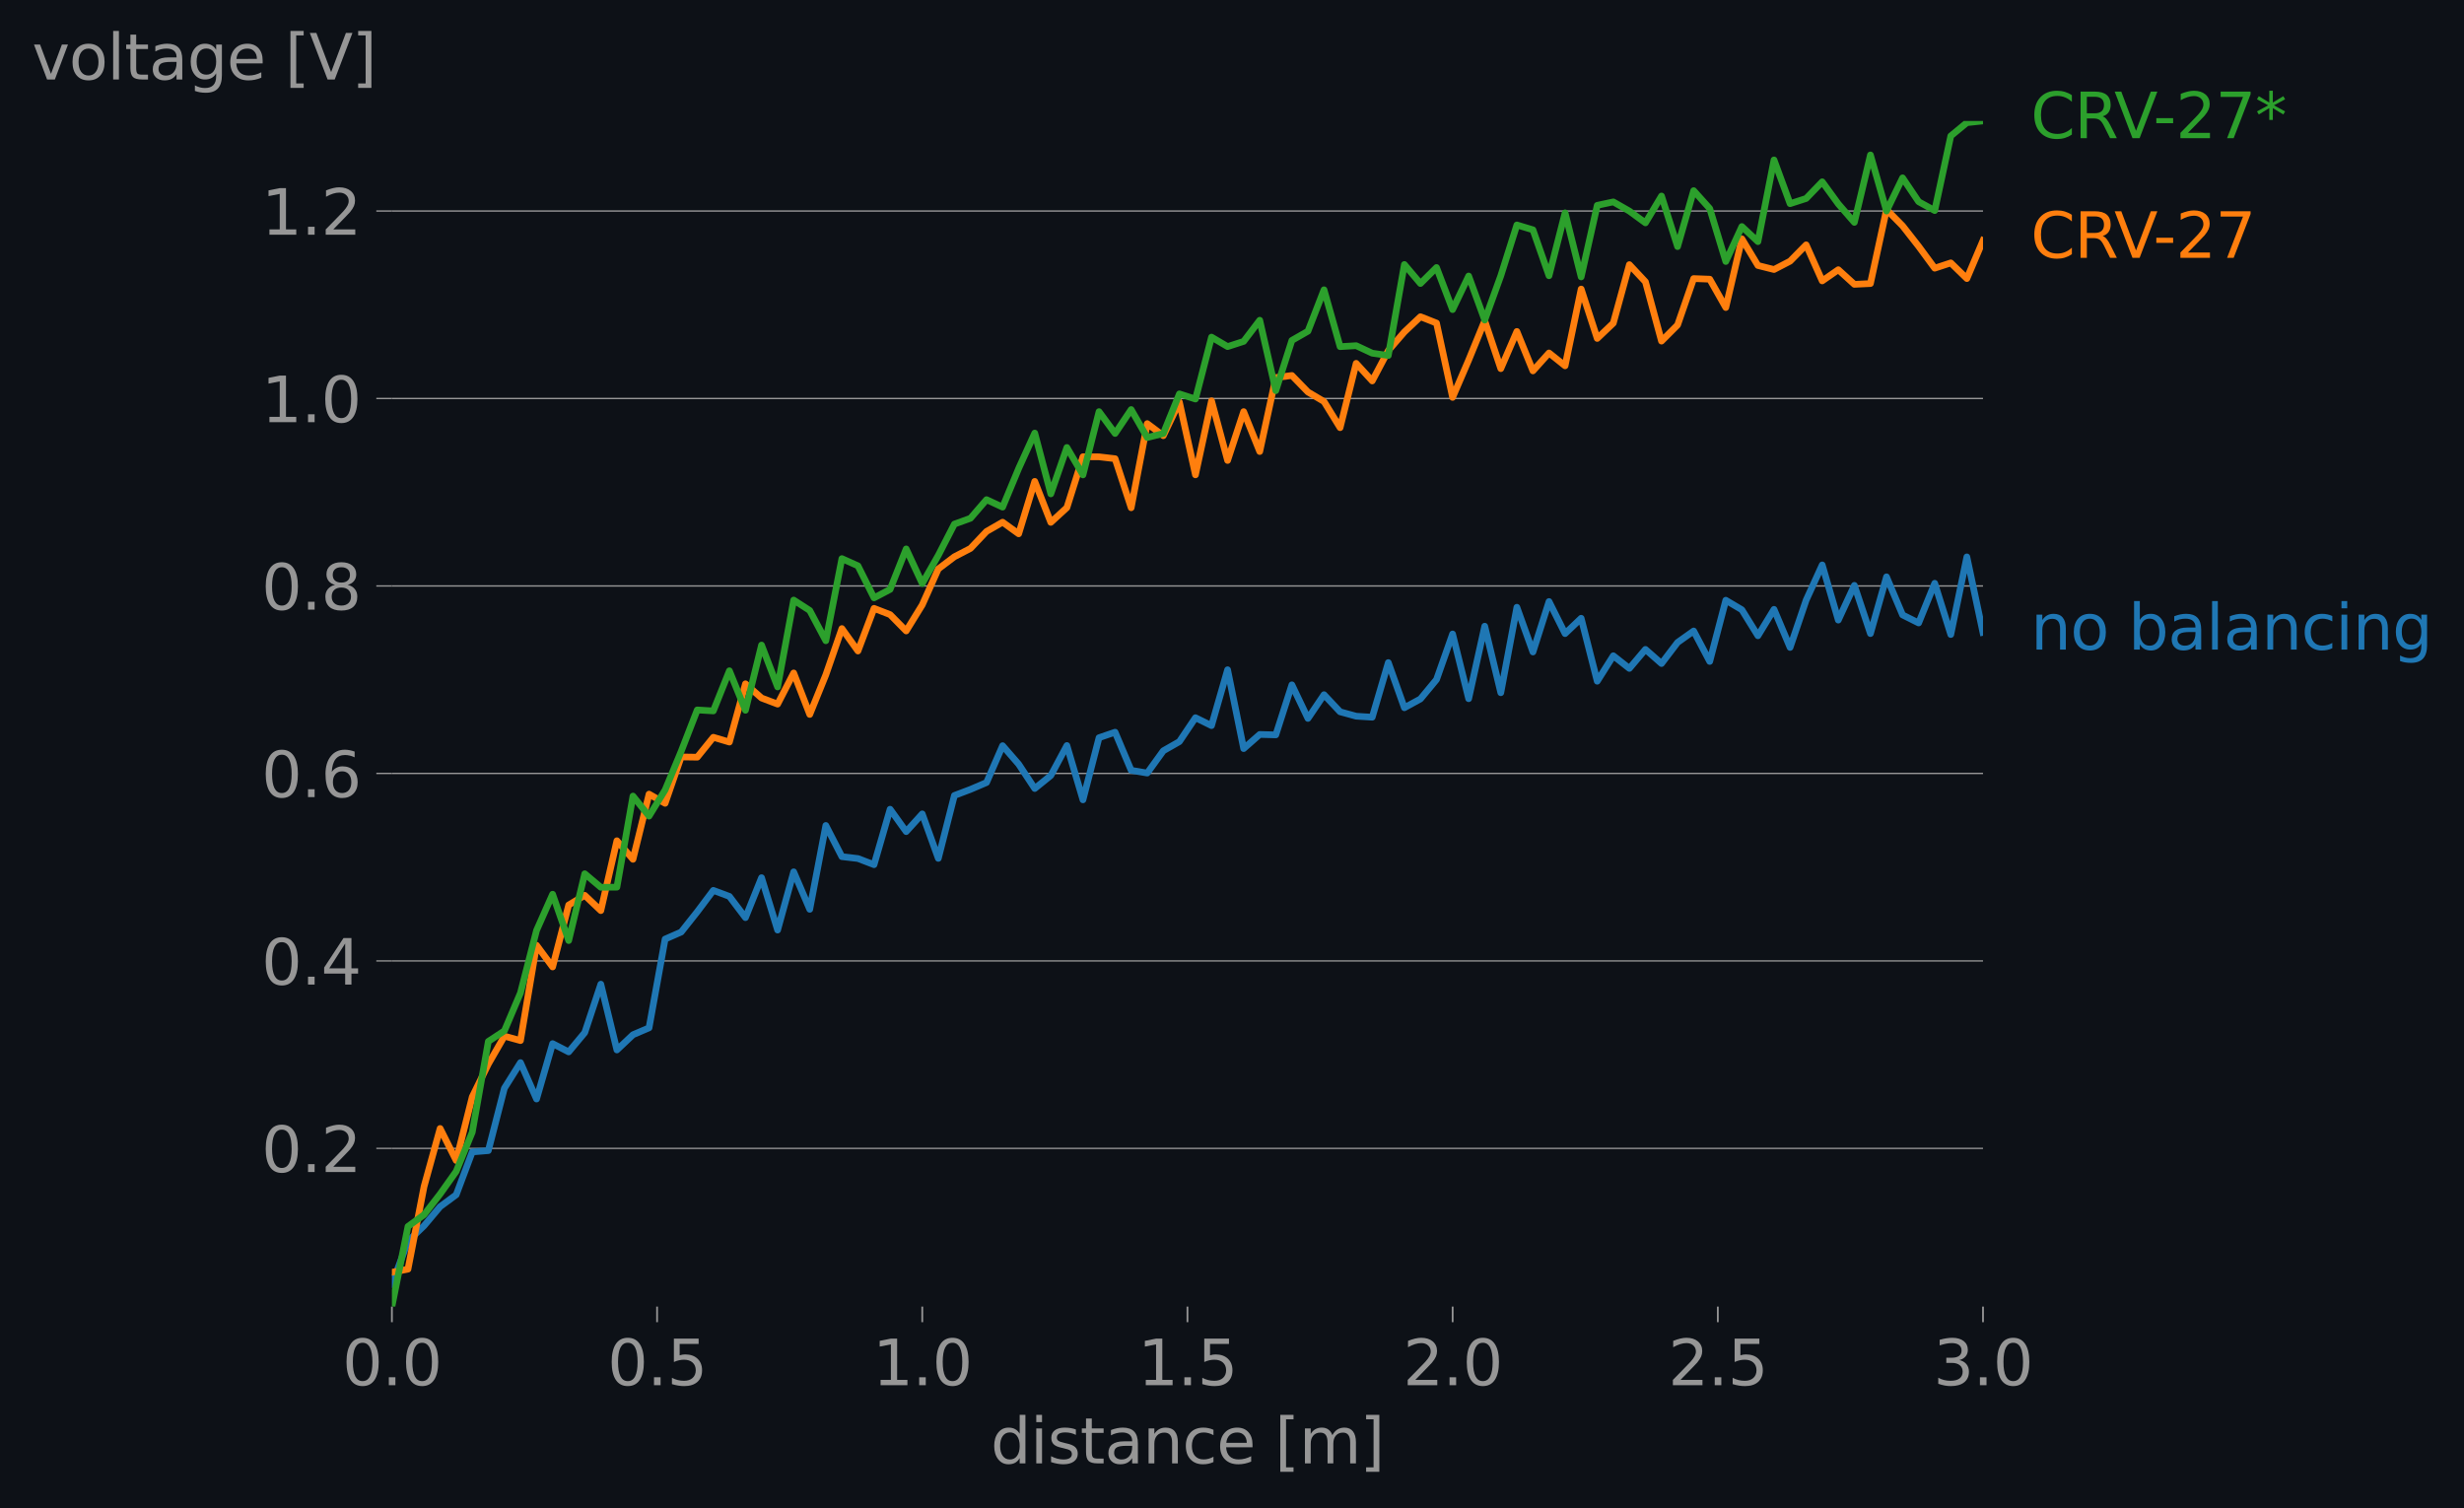 <svg height="451.41" viewBox="0 0 553.04 338.557" width="737.387" xmlns="http://www.w3.org/2000/svg" xmlns:xlink="http://www.w3.org/1999/xlink"><defs><style>*{stroke-linecap:butt;stroke-linejoin:round}</style></defs><g id="figure_1"><path d="M0 338.557h553.04V0H0z" style="fill:#0d1117" id="patch_1"/><g id="axes_1"><path d="M87.963 293.258h357.12V27.146H87.962z" style="fill:none" id="patch_2"/><g id="matplotlib.axis_1"><g id="xtick_1"><g id="line2d_1"><defs><path d="M0 0v3.5" id="maa3627505d" style="stroke:#969696;stroke-width:.4"/></defs><use style="fill:#969696;stroke:#969696;stroke-width:.4" x="87.963" xlink:href="#maa3627505d" y="293.258"/></g><g style="fill:#969696" transform="matrix(.14 0 0 -.14 76.83 310.896)" id="text_1"><defs><path d="M2034 4250q-487 0-733-480-245-479-245-1442 0-959 245-1439 246-480 733-480 491 0 736 480 246 480 246 1439 0 963-246 1442-245 480-736 480zm0 500q785 0 1199-621 414-620 414-1801 0-1178-414-1799Q2819-91 2034-91q-784 0-1198 620-414 621-414 1799 0 1181 414 1801 414 621 1198 621z" id="DejaVuSans-30" transform="scale(.016)"/><path d="M684 794h660V0H684v794z" id="DejaVuSans-2e" transform="scale(.016)"/></defs><use xlink:href="#DejaVuSans-30"/><use x="63.623" xlink:href="#DejaVuSans-2e"/><use x="95.41" xlink:href="#DejaVuSans-30"/></g></g><g id="xtick_2"><use style="fill:#969696;stroke:#969696;stroke-width:.4" x="147.482" xlink:href="#maa3627505d" y="293.258" id="line2d_2"/><g style="fill:#969696" transform="matrix(.14 0 0 -.14 136.35 310.896)" id="text_2"><defs><path d="M691 4666h2478v-532H1269V2991q137 47 274 70 138 23 276 23 781 0 1237-428 457-428 457-1159 0-753-469-1171Q2575-91 1722-91q-294 0-599 50Q819 9 494 109v635q281-153 581-228t634-75q541 0 856 284 316 284 316 772 0 487-316 771-315 285-856 285-253 0-505-56-251-56-513-175v2344z" id="DejaVuSans-35" transform="scale(.016)"/></defs><use xlink:href="#DejaVuSans-30"/><use x="63.623" xlink:href="#DejaVuSans-2e"/><use x="95.41" xlink:href="#DejaVuSans-35"/></g></g><g id="xtick_3"><use style="fill:#969696;stroke:#969696;stroke-width:.4" x="207.002" xlink:href="#maa3627505d" y="293.258" id="line2d_3"/><g style="fill:#969696" transform="matrix(.14 0 0 -.14 195.87 310.896)" id="text_3"><defs><path d="M794 531h1031v3560L703 3866v575l1116 225h631V531h1031V0H794v531z" id="DejaVuSans-31" transform="scale(.016)"/></defs><use xlink:href="#DejaVuSans-31"/><use x="63.623" xlink:href="#DejaVuSans-2e"/><use x="95.41" xlink:href="#DejaVuSans-30"/></g></g><g id="xtick_4"><use style="fill:#969696;stroke:#969696;stroke-width:.4" x="266.522" xlink:href="#maa3627505d" y="293.258" id="line2d_4"/><g style="fill:#969696" transform="matrix(.14 0 0 -.14 255.39 310.896)" id="text_4"><use xlink:href="#DejaVuSans-31"/><use x="63.623" xlink:href="#DejaVuSans-2e"/><use x="95.41" xlink:href="#DejaVuSans-35"/></g></g><g id="xtick_5"><use style="fill:#969696;stroke:#969696;stroke-width:.4" x="326.043" xlink:href="#maa3627505d" y="293.258" id="line2d_5"/><g style="fill:#969696" transform="matrix(.14 0 0 -.14 314.91 310.896)" id="text_5"><defs><path d="M1228 531h2203V0H469v531q359 372 979 998 621 627 780 809 303 340 423 576 121 236 121 464 0 372-261 606-261 235-680 235-297 0-627-103-329-103-704-313v638q381 153 712 231 332 78 607 78 725 0 1156-363 431-362 431-968 0-288-108-546-107-257-392-607-78-91-497-524-418-433-1181-1211z" id="DejaVuSans-32" transform="scale(.016)"/></defs><use xlink:href="#DejaVuSans-32"/><use x="63.623" xlink:href="#DejaVuSans-2e"/><use x="95.41" xlink:href="#DejaVuSans-30"/></g></g><g id="xtick_6"><use style="fill:#969696;stroke:#969696;stroke-width:.4" x="385.563" xlink:href="#maa3627505d" y="293.258" id="line2d_6"/><g style="fill:#969696" transform="matrix(.14 0 0 -.14 374.43 310.896)" id="text_6"><use xlink:href="#DejaVuSans-32"/><use x="63.623" xlink:href="#DejaVuSans-2e"/><use x="95.41" xlink:href="#DejaVuSans-35"/></g></g><g id="xtick_7"><use style="fill:#969696;stroke:#969696;stroke-width:.4" x="445.082" xlink:href="#maa3627505d" y="293.258" id="line2d_7"/><g style="fill:#969696" transform="matrix(.14 0 0 -.14 433.95 310.896)" id="text_7"><defs><path d="M2597 2516q453-97 707-404 255-306 255-756 0-690-475-1069Q2609-91 1734-91q-293 0-604 58T488 141v609q262-153 574-231 313-78 654-78 593 0 904 234t311 681q0 413-289 645-289 233-804 233h-544v519h569q465 0 712 186t247 536q0 359-255 551-254 193-729 193-260 0-557-57-297-56-653-174v562q360 100 674 150t592 50q719 0 1137-327 419-326 419-882 0-388-222-655t-631-370z" id="DejaVuSans-33" transform="scale(.016)"/></defs><use xlink:href="#DejaVuSans-33"/><use x="63.623" xlink:href="#DejaVuSans-2e"/><use x="95.41" xlink:href="#DejaVuSans-30"/></g></g><g style="fill:#969696" transform="matrix(.14 0 0 -.14 222.356 328.446)" id="text_8"><defs><path d="M2906 2969v1894h575V0h-575v525q-181-312-458-464-276-152-664-152-634 0-1033 506-398 507-398 1332t398 1331q399 506 1033 506 388 0 664-152 277-151 458-463zM947 1747q0-634 261-995t717-361q456 0 718 361 263 361 263 995t-263 995q-262 361-718 361t-717-361q-261-361-261-995z" id="DejaVuSans-64" transform="scale(.016)"/><path d="M603 3500h575V0H603v3500zm0 1363h575v-729H603v729z" id="DejaVuSans-69" transform="scale(.016)"/><path d="M2834 3397v-544q-243 125-506 187-262 63-544 63-428 0-642-131t-214-394q0-200 153-314t616-217l197-44q612-131 870-370t258-667q0-488-386-773Q2250-91 1575-91q-281 0-586 55T347 128v594q319-166 628-249 309-82 613-82 406 0 624 139 219 139 219 392 0 234-158 359-157 125-692 241l-200 47q-534 112-772 345-237 233-237 639 0 494 350 762 350 269 994 269 318 0 599-47 282-46 519-140z" id="DejaVuSans-73" transform="scale(.016)"/><path d="M1172 4494v-994h1184v-447H1172V1153q0-428 117-550t477-122h590V0h-590q-666 0-919 248-253 249-253 905v1900H172v447h422v994h578z" id="DejaVuSans-74" transform="scale(.016)"/><path d="M2194 1759q-697 0-966-159t-269-544q0-306 202-486 202-179 548-179 479 0 768 339t289 901v128h-572zm1147 238V0h-575v531q-197-318-491-470T1556-91q-537 0-855 302-317 302-317 808 0 590 395 890 396 300 1180 300h807v57q0 397-261 614t-733 217q-300 0-585-72-284-72-546-216v532q315 122 612 182 297 61 578 61 760 0 1135-394 375-393 375-1193z" id="DejaVuSans-61" transform="scale(.016)"/><path d="M3513 2113V0h-575v2094q0 497-194 743-194 247-581 247-466 0-735-297-269-296-269-809V0H581v3500h578v-544q207 316 486 472 280 156 646 156 603 0 912-373 310-373 310-1098z" id="DejaVuSans-6e" transform="scale(.016)"/><path d="M3122 3366v-538q-244 135-489 202t-495 67q-560 0-870-355-309-354-309-995t309-996q310-354 870-354 250 0 495 67t489 202V134Q2881 22 2623-34q-257-57-548-57-791 0-1257 497-465 497-465 1341 0 856 470 1346 471 491 1290 491 265 0 518-55 253-54 491-163z" id="DejaVuSans-63" transform="scale(.016)"/><path d="M3597 1894v-281H953q38-594 358-905t892-311q331 0 642 81t618 244V178Q3153 47 2828-22t-659-69q-838 0-1327 487-489 488-489 1320 0 859 464 1363 464 505 1252 505 706 0 1117-455 411-454 411-1235zm-575 169q-6 471-264 752-258 282-683 282-481 0-770-272t-333-766l2050 4z" id="DejaVuSans-65" transform="scale(.016)"/><path d="M550 4863h1325v-447h-750V-397h750v-447H550v5707z" id="DejaVuSans-5b" transform="scale(.016)"/><path d="M3328 2828q216 388 516 572t706 184q547 0 844-383 297-382 297-1088V0h-578v2094q0 503-179 746-178 244-543 244-447 0-707-297-259-296-259-809V0h-578v2094q0 506-178 748t-550 242q-441 0-701-298-259-298-259-808V0H581v3500h578v-544q197 322 472 475t653 153q382 0 649-194 267-193 395-562z" id="DejaVuSans-6d" transform="scale(.016)"/><path d="M1947 4863V-844H622v447h747v4813H622v447h1325z" id="DejaVuSans-5d" transform="scale(.016)"/></defs><use xlink:href="#DejaVuSans-64"/><use x="63.477" xlink:href="#DejaVuSans-69"/><use x="91.26" xlink:href="#DejaVuSans-73"/><use x="143.359" xlink:href="#DejaVuSans-74"/><use x="182.568" xlink:href="#DejaVuSans-61"/><use x="243.848" xlink:href="#DejaVuSans-6e"/><use x="307.227" xlink:href="#DejaVuSans-63"/><use x="362.207" xlink:href="#DejaVuSans-65"/><use x="423.73" xlink:href="#DejaVuSans-20"/><use x="455.518" xlink:href="#DejaVuSans-5b"/><use x="494.531" xlink:href="#DejaVuSans-6d"/><use x="591.943" xlink:href="#DejaVuSans-5d"/></g></g><g id="matplotlib.axis_2"><g id="ytick_1"><path clip-path="url(#pda13bb7b0e)" d="M87.963 257.742h357.12" style="fill:none;stroke:#969696;stroke-linecap:square;stroke-width:.3" id="line2d_8"/><g id="line2d_9"><defs><path d="M0 0h-3.5" id="m9fe467788f" style="stroke:#969696;stroke-width:.3"/></defs><use style="fill:#969696;stroke:#969696;stroke-width:.3" x="87.963" xlink:href="#m9fe467788f" y="257.742"/></g><g style="fill:#969696" transform="matrix(.14 0 0 -.14 58.698 263.06)" id="text_9"><use xlink:href="#DejaVuSans-30"/><use x="63.623" xlink:href="#DejaVuSans-2e"/><use x="95.41" xlink:href="#DejaVuSans-32"/></g></g><g id="ytick_2"><path clip-path="url(#pda13bb7b0e)" d="M87.963 215.666h357.12" style="fill:none;stroke:#969696;stroke-linecap:square;stroke-width:.3" id="line2d_10"/><use style="fill:#969696;stroke:#969696;stroke-width:.3" x="87.963" xlink:href="#m9fe467788f" y="215.666" id="line2d_11"/><g style="fill:#969696" transform="matrix(.14 0 0 -.14 58.698 220.984)" id="text_10"><defs><path d="M2419 4116 825 1625h1594v2491zm-166 550h794V1625h666v-525h-666V0h-628v1100H313v609l1940 2957z" id="DejaVuSans-34" transform="scale(.016)"/></defs><use xlink:href="#DejaVuSans-30"/><use x="63.623" xlink:href="#DejaVuSans-2e"/><use x="95.41" xlink:href="#DejaVuSans-34"/></g></g><g id="ytick_3"><path clip-path="url(#pda13bb7b0e)" d="M87.963 173.59h357.12" style="fill:none;stroke:#969696;stroke-linecap:square;stroke-width:.3" id="line2d_12"/><use style="fill:#969696;stroke:#969696;stroke-width:.3" x="87.963" xlink:href="#m9fe467788f" y="173.589" id="line2d_13"/><g style="fill:#969696" transform="matrix(.14 0 0 -.14 58.698 178.908)" id="text_11"><defs><path d="M2113 2584q-425 0-674-291-248-290-248-796 0-503 248-796 249-292 674-292t673 292q248 293 248 796 0 506-248 796-248 291-673 291zm1253 1979v-575q-238 112-480 171-242 60-480 60-625 0-955-422-329-422-376-1275 184 272 462 417 279 145 613 145 703 0 1111-427 408-426 408-1160 0-719-425-1154Q2819-91 2113-91q-810 0-1238 620-428 621-428 1799 0 1106 525 1764t1409 658q238 0 480-47t505-140z" id="DejaVuSans-36" transform="scale(.016)"/></defs><use xlink:href="#DejaVuSans-30"/><use x="63.623" xlink:href="#DejaVuSans-2e"/><use x="95.41" xlink:href="#DejaVuSans-36"/></g></g><g id="ytick_4"><path clip-path="url(#pda13bb7b0e)" d="M87.963 131.513h357.12" style="fill:none;stroke:#969696;stroke-linecap:square;stroke-width:.3" id="line2d_14"/><use style="fill:#969696;stroke:#969696;stroke-width:.3" x="87.963" xlink:href="#m9fe467788f" y="131.513" id="line2d_15"/><g style="fill:#969696" transform="matrix(.14 0 0 -.14 58.698 136.832)" id="text_12"><defs><path d="M2034 2216q-450 0-708-241-257-241-257-662 0-422 257-663 258-241 708-241t709 242q260 243 260 662 0 421-258 662-257 241-711 241zm-631 268q-406 100-633 378-226 279-226 679 0 559 398 884 399 325 1092 325 697 0 1094-325t397-884q0-400-227-679-226-278-629-378 456-106 710-416 255-309 255-755 0-679-414-1042Q2806-91 2034-91q-771 0-1186 362-414 363-414 1042 0 446 256 755 257 310 713 416zm-231 997q0-362 226-565 227-203 636-203 407 0 636 203 230 203 230 565 0 363-230 566-229 203-636 203-409 0-636-203-226-203-226-566z" id="DejaVuSans-38" transform="scale(.016)"/></defs><use xlink:href="#DejaVuSans-30"/><use x="63.623" xlink:href="#DejaVuSans-2e"/><use x="95.41" xlink:href="#DejaVuSans-38"/></g></g><g id="ytick_5"><path clip-path="url(#pda13bb7b0e)" d="M87.963 89.437h357.12" style="fill:none;stroke:#969696;stroke-linecap:square;stroke-width:.3" id="line2d_16"/><use style="fill:#969696;stroke:#969696;stroke-width:.3" x="87.963" xlink:href="#m9fe467788f" y="89.437" id="line2d_17"/><g style="fill:#969696" transform="matrix(.14 0 0 -.14 58.698 94.756)" id="text_13"><use xlink:href="#DejaVuSans-31"/><use x="63.623" xlink:href="#DejaVuSans-2e"/><use x="95.41" xlink:href="#DejaVuSans-30"/></g></g><g id="ytick_6"><path clip-path="url(#pda13bb7b0e)" d="M87.963 47.36h357.12" style="fill:none;stroke:#969696;stroke-linecap:square;stroke-width:.3" id="line2d_18"/><use style="fill:#969696;stroke:#969696;stroke-width:.3" x="87.963" xlink:href="#m9fe467788f" y="47.361" id="line2d_19"/><g style="fill:#969696" transform="matrix(.14 0 0 -.14 58.698 52.68)" id="text_14"><use xlink:href="#DejaVuSans-31"/><use x="63.623" xlink:href="#DejaVuSans-2e"/><use x="95.41" xlink:href="#DejaVuSans-32"/></g></g><g style="fill:#969696" transform="matrix(.14 0 0 -.14 7.2 17.838)" id="text_15"><defs><path d="M191 3500h609L1894 563l1094 2937h609L2284 0h-781L191 3500z" id="DejaVuSans-76" transform="scale(.016)"/><path d="M1959 3097q-462 0-731-361t-269-989q0-628 267-989 268-361 733-361 460 0 728 362 269 363 269 988 0 622-269 986-268 364-728 364zm0 487q750 0 1178-488 429-487 429-1349 0-859-429-1349Q2709-91 1959-91q-753 0-1180 489-426 490-426 1349 0 862 426 1349 427 488 1180 488z" id="DejaVuSans-6f" transform="scale(.016)"/><path d="M603 4863h575V0H603v4863z" id="DejaVuSans-6c" transform="scale(.016)"/><path d="M2906 1791q0 625-258 968-257 344-723 344-462 0-720-344-258-343-258-968 0-622 258-966t720-344q466 0 723 344 258 344 258 966zm575-1357q0-893-397-1329-396-436-1215-436-303 0-572 45t-522 139v559q253-137 500-202 247-66 503-66 566 0 847 295t281 892v285q-178-310-456-463T1784 0Q1141 0 747 490 353 981 353 1791q0 812 394 1302 394 491 1037 491 388 0 666-153t456-462v531h575V434z" id="DejaVuSans-67" transform="scale(.016)"/><path d="M1831 0 50 4666h659L2188 738l1481 3928h656L2547 0h-716z" id="DejaVuSans-56" transform="scale(.016)"/></defs><use xlink:href="#DejaVuSans-76"/><use x="59.18" xlink:href="#DejaVuSans-6f"/><use x="120.361" xlink:href="#DejaVuSans-6c"/><use x="148.145" xlink:href="#DejaVuSans-74"/><use x="187.354" xlink:href="#DejaVuSans-61"/><use x="248.633" xlink:href="#DejaVuSans-67"/><use x="312.109" xlink:href="#DejaVuSans-65"/><use x="373.633" xlink:href="#DejaVuSans-20"/><use x="405.42" xlink:href="#DejaVuSans-5b"/><use x="444.434" xlink:href="#DejaVuSans-56"/><use x="512.842" xlink:href="#DejaVuSans-5d"/></g></g><path clip-path="url(#pda13bb7b0e)" d="m87.963 288.272 3.607-9.688 3.607-3.469 3.607-4.292 3.608-2.662 3.607-9.613 3.607-.302 3.607-14.006 3.608-5.746 3.607 8.175 3.607-12.433 3.608 1.86 3.607-4.33 3.607-10.876 3.607 14.767 3.608-3.416 3.607-1.544 3.607-19.925 3.607-1.577 3.608-4.55 3.607-4.804 3.607 1.35 3.607 4.766 3.608-8.966 3.607 11.757 3.607-13.074 3.608 8.418 3.607-18.82 3.607 6.999 3.607.42 3.608 1.38 3.607-12.445 3.607 5.023 3.607-3.98 3.608 9.993 3.607-14.122 3.607-1.363 3.608-1.54 3.607-8.272 3.607 4.152 3.607 5.46 3.608-2.916 3.607-6.733 3.607 12.192 3.608-13.947 3.607-1.238 3.607 8.557 3.607.615 3.608-4.995 3.607-2.061 3.607-5.365 3.607 1.773 3.608-12.538 3.607 17.697 3.607-3.176 3.608.094 3.607-11.233 3.607 7.545 3.607-5.33 3.608 3.84 3.607.986 3.607.228 3.607-12.263 3.608 10.14 3.607-1.975 3.607-4.352 3.608-10.23 3.607 14.528 3.607-16.274 3.607 14.934 3.608-19.182 3.607 10.035 3.607-11.326 3.607 7.201 3.608-3.44 3.607 14.128 3.607-5.716 3.608 2.842 3.607-4.27 3.607 3.174 3.607-4.74 3.608-2.565 3.607 6.837 3.607-13.74 3.607 2.137 3.608 5.834 3.607-5.92 3.607 8.546 3.607-10.618 3.608-7.904 3.607 12.385 3.607-7.794 3.608 10.82 3.607-12.738 3.607 8.548 3.607 1.808 3.608-8.906 3.607 11.502 3.607-17.424 3.607 16.94" style="fill:none;stroke:#1f77b4;stroke-linecap:square;stroke-width:1.5" id="line2d_20"/><path clip-path="url(#pda13bb7b0e)" d="m87.963 285.558 3.607-.702 3.607-18.538 3.607-13.04 3.608 7.19 3.607-14.294 3.607-7.36 3.607-6.26 3.608.996 3.607-21.399 3.607 4.872 3.608-13.905 3.607-2.168 3.607 3.427 3.607-15.68 3.608 4.163 3.607-14.623 3.607 2.058 3.607-10.405 3.608.053 3.607-4.467 3.607 1.073 3.607-13.074 3.608 3.185 3.607 1.369 3.607-6.99 3.608 9.31 3.607-8.883 3.607-10.39 3.607 5.033 3.608-9.565 3.607 1.398 3.607 3.667 3.607-5.852 3.608-8.07 3.607-2.726 3.607-1.872 3.608-3.815 3.607-2.073 3.607 2.606 3.607-11.767 3.608 9.201 3.607-3.313 3.607-11.422 3.608.024 3.607.419 3.607 11.01 3.607-18.884 3.608 2.711 3.607-7.555 3.607 16.34 3.607-16.614 3.608 13.387 3.607-10.956 3.607 8.953 3.608-16.596 3.607-.473 3.607 3.711 3.607 2.135 3.608 5.867 3.607-14.434 3.607 3.94 3.607-6.816 3.608-4.178 3.607-3.414 3.607 1.423 3.608 16.684 3.607-8.378 3.607-8.816 3.607 10.736 3.608-8.342 3.607 8.846 3.607-4.018 3.607 2.883 3.608-17.227 3.607 11.086 3.607-3.44 3.608-13.127 3.607 3.852 3.607 13.312 3.607-3.618 3.608-10.418 3.607.137 3.607 6.358 3.607-15.416 3.608 5.983 3.607.906 3.607-1.871 3.607-3.667 3.608 8.092 3.607-2.509 3.607 3.28 3.608-.174 3.607-16.612 3.607 3.658 3.607 4.6 3.608 4.904 3.607-1.188 3.607 3.519L445.082 54" style="fill:none;stroke:#ff7f0e;stroke-linecap:square;stroke-width:1.5" id="line2d_21"/><path clip-path="url(#pda13bb7b0e)" d="m87.963 293.258 3.607-17.99 3.607-2.632 3.607-4.647 3.608-5.08 3.607-8.797 3.607-20.373 3.607-2.373 3.608-8.517 3.607-14.026 3.607-8.121 3.608 10.4 3.607-14.997 3.607 3.044 3.607-.032 3.608-20.444 3.607 4.499 3.607-5.869 3.607-8.666 3.608-9.295 3.607.22 3.607-9.007 3.607 8.864 3.608-14.64 3.607 9.403 3.607-19.5 3.608 2.336 3.607 6.792 3.607-18.432 3.607 1.618 3.608 7.19 3.607-1.901 3.607-9.085 3.607 7.773 3.608-6.337 3.607-7.008 3.607-1.304 3.608-4.181 3.607 1.677 3.607-8.677 3.607-7.943 3.608 13.645 3.607-10.413 3.607 6.157 3.608-14.2 3.607 4.899 3.607-5.366 3.607 6.282 3.608-.906 3.607-8.893 3.607 1.155 3.607-13.897 3.608 2.128 3.607-1.17 3.607-4.746 3.608 15.807 3.607-11.28 3.607-2.067 3.607-9.297 3.608 12.764 3.607-.218 3.607 1.686 3.607.52 3.608-20.428 3.607 4.27 3.607-3.594 3.608 9.446 3.607-7.532 3.607 9.892 3.607-9.95 3.608-11.405 3.607 1.088 3.607 10.309 3.607-14.114 3.608 14.376 3.607-16.059 3.607-.776 3.608 2.064 3.607 2.64 3.607-6.023 3.607 11.352 3.608-12.558 3.607 4.014 3.607 11.887 3.607-7.845 3.608 3.384 3.607-18.33 3.607 9.814 3.607-1.165 3.608-3.742 3.607 4.959 3.607 4.146 3.608-15.133 3.607 12.597 3.607-7.458 3.607 5.355 3.608 1.988 3.607-16.743 3.607-2.981 3.607-.389" style="fill:none;stroke:#2ca02c;stroke-linecap:square;stroke-width:1.5" id="line2d_22"/><g style="fill:#1f77b4" transform="matrix(.14 0 0 -.14 455.796 145.796)" id="text_16"><defs><path d="M3116 1747q0 634-261 995t-717 361q-457 0-718-361t-261-995q0-634 261-995t718-361q456 0 717 361t261 995zM1159 2969q182 312 458 463 277 152 661 152 638 0 1036-506 399-506 399-1331T3314 415Q2916-91 2278-91q-384 0-661 152-276 152-458 464V0H581v4863h578V2969z" id="DejaVuSans-62" transform="scale(.016)"/></defs><use xlink:href="#DejaVuSans-6e"/><use x="63.379" xlink:href="#DejaVuSans-6f"/><use x="124.561" xlink:href="#DejaVuSans-20"/><use x="156.348" xlink:href="#DejaVuSans-62"/><use x="219.824" xlink:href="#DejaVuSans-61"/><use x="281.104" xlink:href="#DejaVuSans-6c"/><use x="308.887" xlink:href="#DejaVuSans-61"/><use x="370.166" xlink:href="#DejaVuSans-6e"/><use x="433.545" xlink:href="#DejaVuSans-63"/><use x="488.525" xlink:href="#DejaVuSans-69"/><use x="516.309" xlink:href="#DejaVuSans-6e"/><use x="579.688" xlink:href="#DejaVuSans-67"/></g><g style="fill:#ff7f0e" transform="matrix(.14 0 0 -.14 455.796 57.863)" id="text_17"><defs><path d="M4122 4306v-665q-319 297-680 443-361 147-767 147-800 0-1225-489t-425-1414q0-922 425-1411t1225-489q406 0 767 147t680 444V359q-331-225-702-338-370-112-782-112-1060 0-1670 648-609 649-609 1771 0 1125 609 1773 610 649 1670 649 418 0 788-111 371-111 696-333z" id="DejaVuSans-43" transform="scale(.016)"/><path d="M2841 2188q203-69 395-294t386-619L4263 0h-679l-596 1197q-232 469-449 622t-592 153h-688V0H628v4666h1425q800 0 1194-335 394-334 394-1009 0-441-205-732-205-290-595-402zM1259 4147V2491h794q456 0 689 211t233 620q0 409-233 617t-689 208h-794z" id="DejaVuSans-52" transform="scale(.016)"/><path d="M313 2009h1684v-512H313v512z" id="DejaVuSans-2d" transform="scale(.016)"/><path d="M525 4666h3000v-269L1831 0h-659l1594 4134H525v532z" id="DejaVuSans-37" transform="scale(.016)"/></defs><use xlink:href="#DejaVuSans-43"/><use x="69.824" xlink:href="#DejaVuSans-52"/><use x="133.807" xlink:href="#DejaVuSans-56"/><use x="196.34" xlink:href="#DejaVuSans-2d"/><use x="232.424" xlink:href="#DejaVuSans-32"/><use x="296.047" xlink:href="#DejaVuSans-37"/></g><g style="fill:#2ca02c" transform="matrix(.14 0 0 -.14 455.796 31.01)" id="text_18"><defs><path d="m3009 3897-1121-606 1121-610-181-306-1050 634V1831h-356v1178L372 2375l-181 306 1122 610-1122 606 181 309 1050-634v1178h356V3572l1050 634 181-309z" id="DejaVuSans-2a" transform="scale(.016)"/></defs><use xlink:href="#DejaVuSans-43"/><use x="69.824" xlink:href="#DejaVuSans-52"/><use x="133.807" xlink:href="#DejaVuSans-56"/><use x="196.34" xlink:href="#DejaVuSans-2d"/><use x="232.424" xlink:href="#DejaVuSans-32"/><use x="296.047" xlink:href="#DejaVuSans-37"/><use x="359.67" xlink:href="#DejaVuSans-2a"/></g></g></g><defs><clipPath id="pda13bb7b0e"><path d="M87.963 27.146h357.12v266.112H87.963z"/></clipPath></defs></svg>